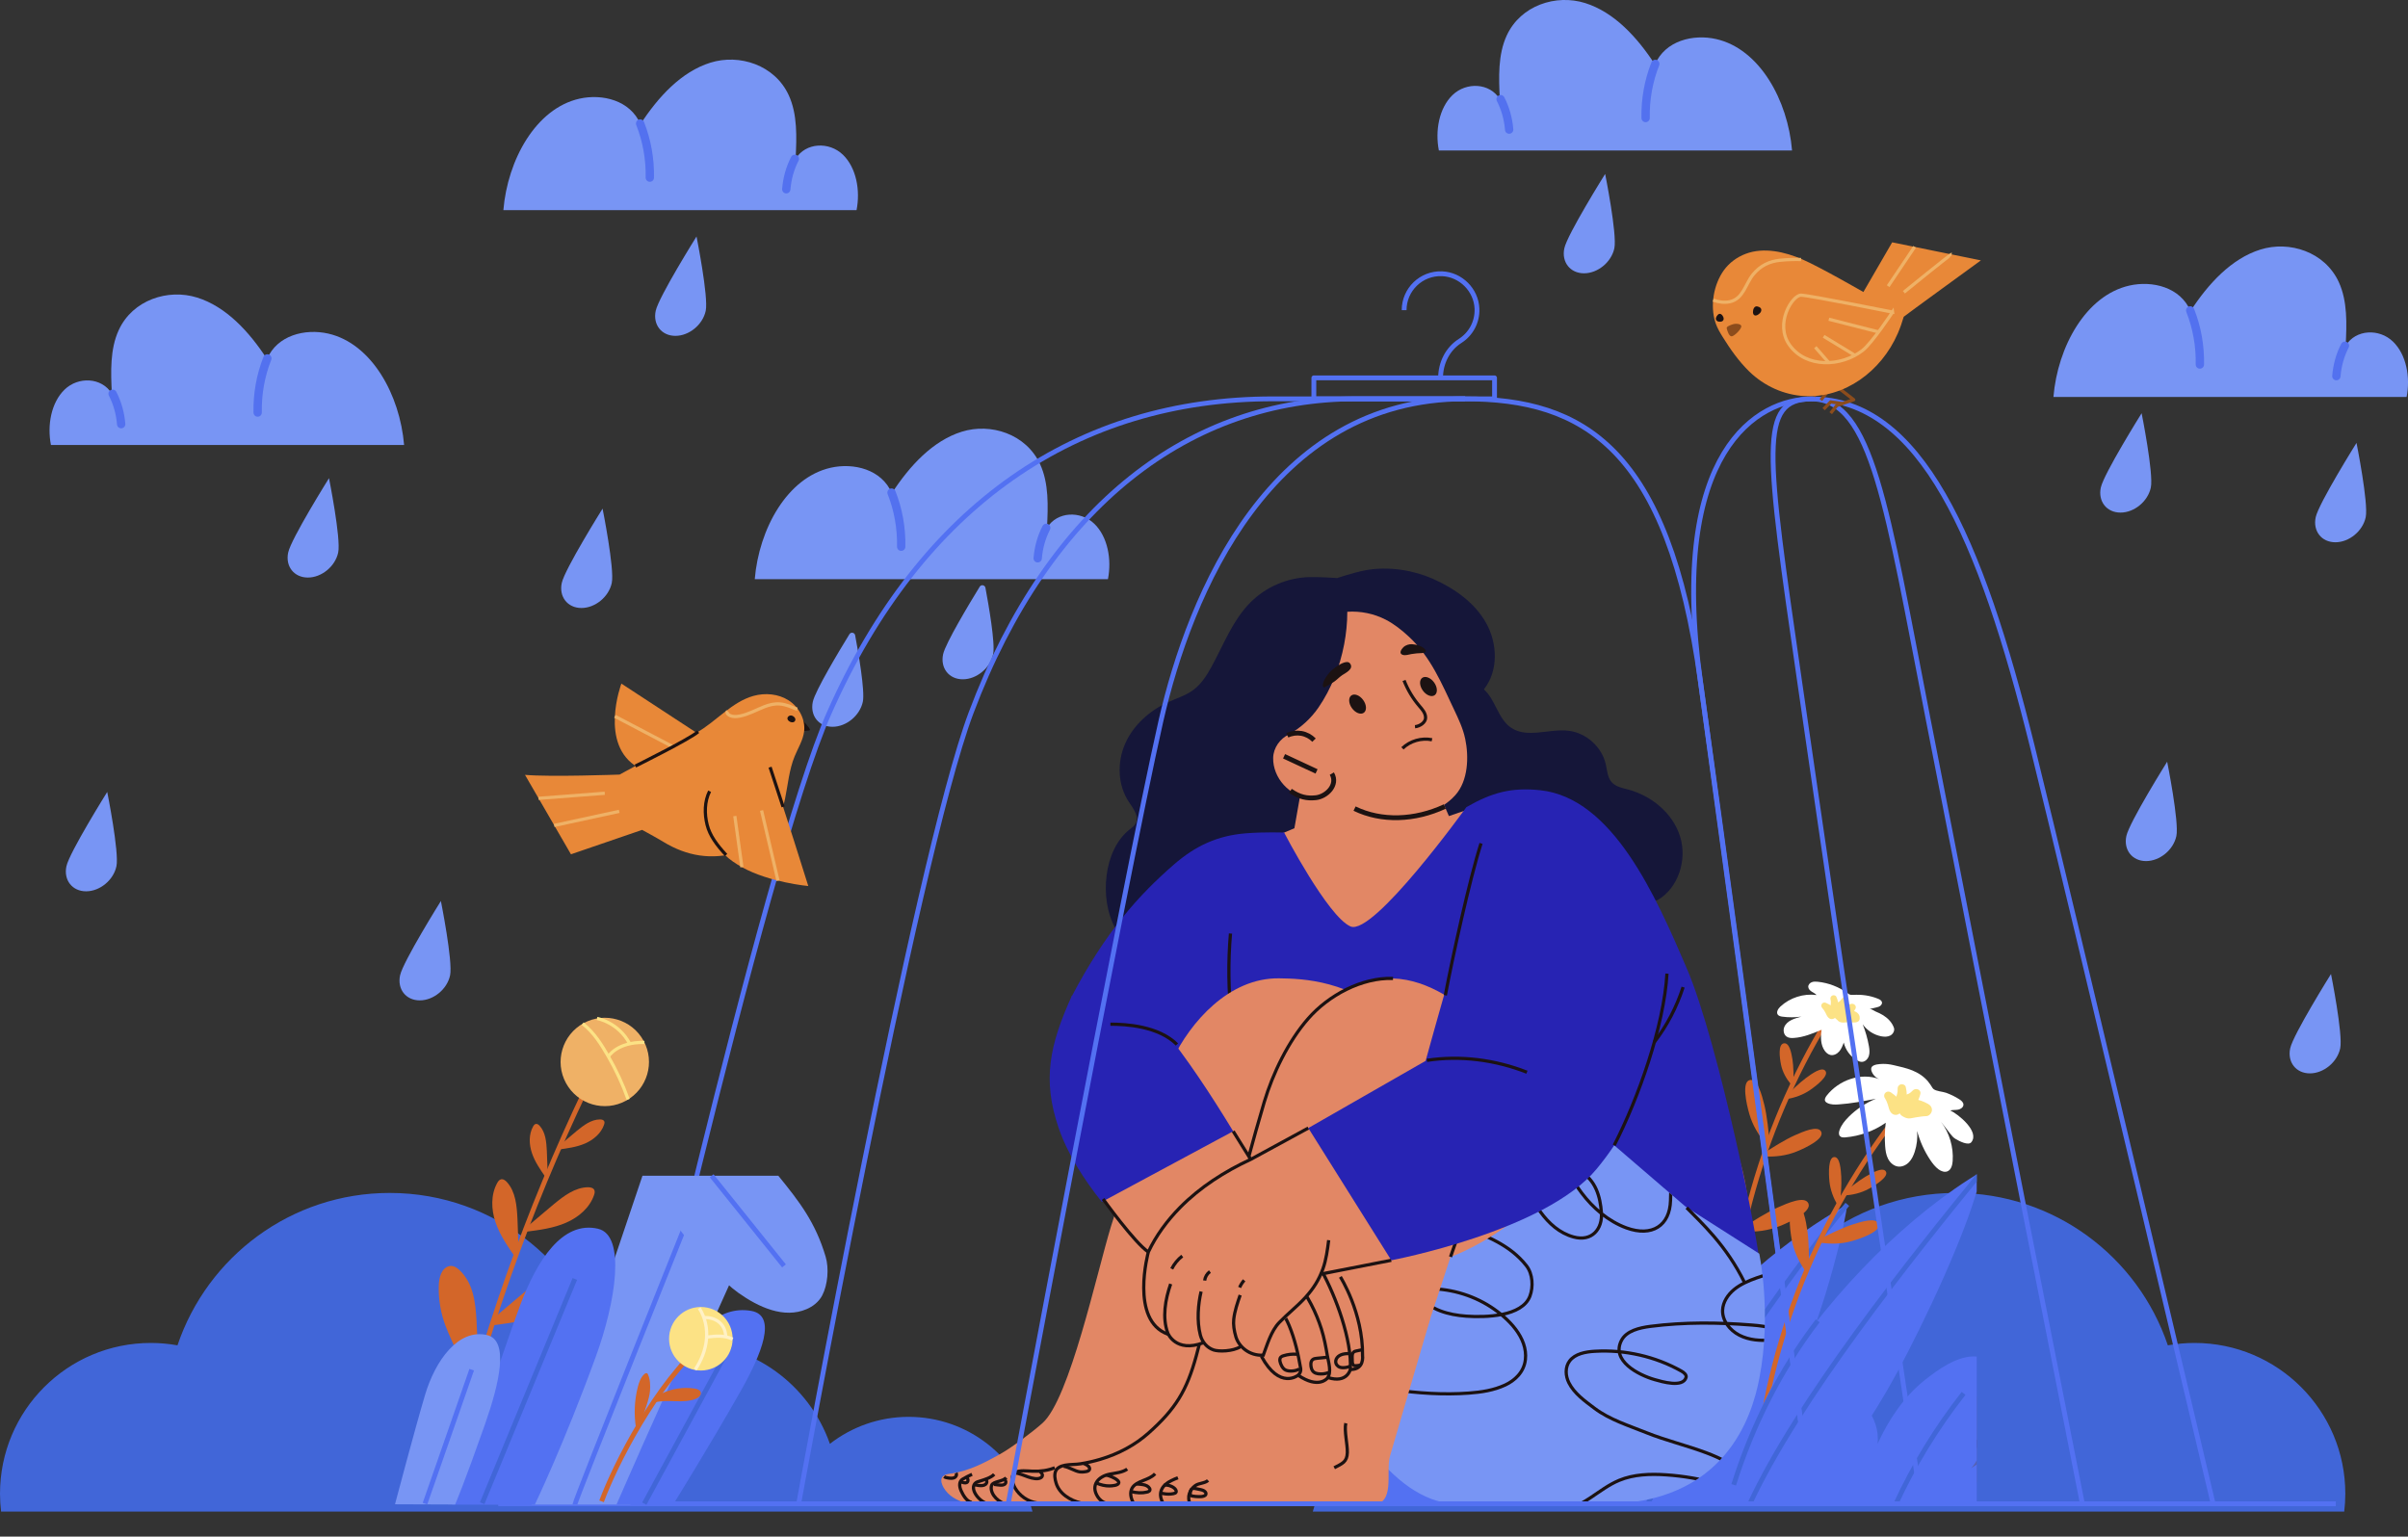 <?xml version="1.0" encoding="UTF-8"?>
<svg id="OBJECTS" xmlns="http://www.w3.org/2000/svg" xmlns:xlink="http://www.w3.org/1999/xlink" viewBox="0 0 748.69 477.84">
  <rect x="0" y="0" width="748.69" height="477.84" fill="#333333" stroke="none"/>
  <defs>
    <style>
      .cls-1 {
        fill: #8c4c1c;
      }

      .cls-2 {
        fill: #fff;
      }

      .cls-3, .cls-4, .cls-5, .cls-6, .cls-7, .cls-8, .cls-9, .cls-10, .cls-11, .cls-12, .cls-13, .cls-14, .cls-15, .cls-16, .cls-17, .cls-18 {
        fill: none;
      }

      .cls-3, .cls-4, .cls-6, .cls-8, .cls-9, .cls-11, .cls-14, .cls-15, .cls-16, .cls-17, .cls-18 {
        stroke-miterlimit: 10;
      }

      .cls-3, .cls-5 {
        stroke: #8c4c1c;
      }

      .cls-4 {
        stroke: #efb166;
      }

      .cls-5, .cls-7, .cls-10, .cls-12 {
        stroke-linejoin: round;
      }

      .cls-19 {
        fill: #efb166;
      }

      .cls-6, .cls-7, .cls-9, .cls-10, .cls-12, .cls-15, .cls-18 {
        stroke-width: 1.5px;
      }

      .cls-6, .cls-11 {
        stroke: #1c1212;
      }

      .cls-20 {
        fill: #e28765;
      }

      .cls-7, .cls-15 {
        stroke: #4166d8;
      }

      .cls-21 {
        fill: #d36629;
      }

      .cls-8 {
        stroke: #fff1c5;
      }

      .cls-22 {
        clip-path: url(#clippath-1);
      }

      .cls-9 {
        stroke: #4966c1;
      }

      .cls-23 {
        fill: #5371f2;
      }

      .cls-24 {
        fill: #4166d8;
      }

      .cls-10 {
        stroke: #d36629;
      }

      .cls-25 {
        fill: #5661b2;
      }

      .cls-26 {
        clip-path: url(#clippath);
      }

      .cls-27 {
        fill: #151639;
      }

      .cls-12, .cls-14 {
        stroke: #5371f2;
      }

      .cls-28 {
        fill: #7895f4;
      }

      .cls-29 {
        fill: #1c1212;
      }

      .cls-14, .cls-17 {
        stroke-linecap: round;
        stroke-width: 2.59px;
      }

      .cls-16 {
        stroke: #fce285;
      }

      .cls-17 {
        stroke: #5371ef;
      }

      .cls-30 {
        fill: #fce285;
      }

      .cls-18 {
        stroke: #404896;
      }

      .cls-31 {
        fill: #e88838;
      }

      .cls-32 {
        fill: #2723b3;
      }
    </style>
    <clipPath id="clippath">
      <rect class="cls-13" x="409.55" y="280.19" width="205.05" height="187.73"/>
    </clipPath>
    <clipPath id="clippath-1">
      <path class="cls-13" d="m546.99,389.86l-22.88-14.6-30.41-26.14-94.46,59.32c20.66,36.12,34.63,59.32,54.77,59.32h44.16c38.22,0,46.54-27.28,48.82-39.03,3.94-20.28,0-38.86,0-38.86Z"/>
    </clipPath>
  </defs>
  <g>
    <g>
      <path class="cls-24" d="m.34,470.07c-.22-1.82-.34-3.68-.34-5.56,0-25.89,20.99-46.89,46.89-46.89,2.83,0,5.59.26,8.29.74,9.29-27.55,35.31-47.39,65.99-47.39,32.99,0,60.61,22.95,67.8,53.75,7.2-4.5,15.7-7.11,24.81-7.11,20.46,0,37.85,13.11,44.25,31.38,6.76-5.25,15.24-8.39,24.47-8.39,18.42,0,33.92,12.48,38.52,29.45H.34Z"/>
      <g>
        <path class="cls-14" d="m210.59,416.69s-22.4,2.07-35.99,20.62"/>
        <path class="cls-14" d="m142.36,423.13s22.71,1.04,36.29,19.59"/>
      </g>
    </g>
    <g>
      <path class="cls-24" d="m728.86,470.07c.22-1.82.34-3.68.34-5.56,0-25.89-20.99-46.89-46.89-46.89-2.83,0-5.59.26-8.29.74-9.29-27.55-35.31-47.39-65.99-47.39-32.99,0-60.61,22.95-67.8,53.75-7.2-4.5-15.7-7.11-24.81-7.11-20.46,0-37.85,13.11-44.25,31.38-6.76-5.25-15.24-8.39-24.47-8.39-18.42,0-33.92,12.48-38.52,29.45h320.67Z"/>
      <g>
        <path class="cls-14" d="m518.62,416.69s22.4,2.07,35.99,20.62"/>
        <path class="cls-14" d="m586.85,423.13s-22.71,1.04-36.29,19.59"/>
      </g>
    </g>
    <g>
      <g>
        <path class="cls-28" d="m340.21,162.85c-4.21-4.07-11.53-3.85-14.68,1.3.34-6.73.61-13.84-2.15-19.81-4.34-9.39-15.34-12.91-24.35-10.09-9.01,2.81-16.19,10.59-21.74,19.12-3.16-7.43-11.87-9.53-19-7.92-13.55,3.06-22.32,19.05-23.62,34.65h109.81c1.21-6.12-.05-13.18-4.26-17.25Z"/>
        <path class="cls-17" d="m277.19,153.18c2.09,5.26,3.13,11.06,3.01,16.83"/>
        <path class="cls-17" d="m325.3,164.15c-1.49,2.88-2.4,6.14-2.66,9.46"/>
        <path class="cls-28" d="m308.78,203.46c-.91,4.29-5.13,7.78-9.43,7.78s-7.04-3.48-6.12-7.78c.72-3.41,8.29-15.97,11.38-21.01.46-.76,1.62-.54,1.78.33.98,5.24,3.1,17.34,2.39,20.68Z"/>
        <path class="cls-28" d="m268.27,218.23c-.91,4.29-5.13,7.78-9.43,7.78s-7.04-3.48-6.12-7.78c.72-3.41,8.29-15.97,11.38-21.01.46-.76,1.62-.54,1.78.33.98,5.24,3.1,17.34,2.39,20.68Z"/>
      </g>
      <g>
        <path class="cls-28" d="m451.64,29.54c4.21-4.07,11.53-3.85,14.68,1.3-.34-6.73-.61-13.84,2.15-19.81,4.34-9.39,15.34-12.91,24.35-10.09,9.01,2.81,16.19,10.59,21.74,19.12,3.16-7.43,11.87-9.53,19-7.92,13.55,3.06,22.32,19.05,23.62,34.65h-109.81c-1.21-6.12.05-13.18,4.26-17.25Z"/>
        <path class="cls-17" d="m514.66,19.87c-2.09,5.26-3.13,11.06-3.01,16.83"/>
        <path class="cls-17" d="m466.56,30.84c1.49,2.88,2.4,6.14,2.66,9.46"/>
      </g>
      <g>
        <path class="cls-28" d="m262.05,48.09c-4.21-4.07-11.53-3.85-14.68,1.3.34-6.73.61-13.84-2.15-19.81-4.34-9.39-15.34-12.91-24.35-10.09-9.01,2.81-16.19,10.59-21.74,19.12-3.16-7.43-11.87-9.53-19-7.92-13.55,3.06-22.32,19.05-23.62,34.65h109.81c1.21-6.12-.05-13.18-4.26-17.25Z"/>
        <path class="cls-17" d="m199.03,38.41c2.09,5.26,3.13,11.06,3.01,16.83"/>
        <path class="cls-17" d="m247.13,49.39c-1.49,2.88-2.4,6.14-2.66,9.46"/>
      </g>
    </g>
  </g>
  <g class="cls-26">
    <g>
      <g>
        <path class="cls-10" d="m572.3,310.63c-22.65,34.16-35.07,75.05-35.26,116.07"/>
        <path class="cls-21" d="m556.83,337.19c-1.48-1.8-2.61-3.85-3.07-6.06-.46-2.21-.97-6.38.85-6.68s2.38,3.15,2.7,5.04c.32,1.88.41,5.66.26,7.58"/>
        <path class="cls-21" d="m549.16,355.83c-2.34-2.73-4.24-5.88-5.24-9.34-1-3.45-2.39-10.01.09-10.62,2.48-.62,3.81,4.79,4.56,7.75s1.48,8.92,1.59,11.96"/>
        <path class="cls-21" d="m555.49,341.8c2.56-.44,5.08-1.32,7.23-2.79,2.15-1.46,5.94-4.47,4.85-5.96-1.09-1.49-4.33.91-6.11,2.21-1.78,1.3-4.94,4.28-6.4,5.93"/>
        <path class="cls-21" d="m548.69,359.63c3.34.16,6.74-.26,9.84-1.51,3.1-1.25,8.7-3.98,7.73-6.15-.97-2.17-5.69-.04-8.29,1.1-2.59,1.14-7.38,4.02-9.68,5.68"/>
        <path class="cls-21" d="m542.63,378.59c-2.68-3.12-4.85-6.74-6-10.69s-2.73-11.46.1-12.16,4.36,5.49,5.22,8.87c.86,3.38,1.61,8.65,1.74,12.14"/>
        <path class="cls-21" d="m542.14,382.99c3.82.18,7.71-.3,11.27-1.73s9.96-4.56,8.85-7.04c-1.11-2.48-6.52-.05-9.49,1.25s-8.45,4.6-11.08,6.51"/>
        <g>
          <path class="cls-2" d="m576.11,309.36s-.01,0-.02,0c-.29.02-.59.05-.87-.04-.25-.08-.46-.24-.67-.39-2.72-2.01-5.99-3.28-9.36-3.63-.64-.07-1.3-.1-1.89.14-.6.23-1.11.8-1.08,1.44.02.63.52,1.13,1.04,1.47.52.34,1.12.6,1.54,1.07-4.03-.53-8.27.82-11.25,3.6-.72.67-1.38,1.78-.78,2.54.32.4.87.52,1.38.59,1.96.27,3.97.26,5.93-.02-1.04.32-2.1.57-3.07,1.05-.97.48-1.87,1.22-2.26,2.24-.39,1.01-.15,2.31.74,2.93.64.45,1.48.48,2.27.42,3-.2,5.84-1.38,8.61-2.54-.34,2.24-.34,4.71.98,6.54.43.6,1.03,1.12,1.75,1.29,1.01.23,2.07-.31,2.75-1.1.68-.78,1.05-1.78,1.41-2.75.54,2.27,2.03,4.3,4.05,5.48.48.28,1,.52,1.55.52,1.03,0,1.9-.89,2.21-1.87.31-.99.18-2.05,0-3.07-.41-2.31-1.05-4.57-1.92-6.74,1.35,1.92,3.47,3.28,5.77,3.73.95.18,1.97.2,2.82-.25.85-.46,1.43-1.5,1.11-2.41-.59-1.67-1.86-2.96-3.34-3.89-.75-.47-1.55-.82-2.36-1.17-.5-.22-1.36-.88-1.92-.77,0,0,2.31-.48,2.89-.7.58-.22,1.13-.77,1.02-1.39-.1-.55-.67-.87-1.2-1.09-2.51-1.03-5.14-1.39-7.85-1.2Z"/>
          <path class="cls-30" d="m569.14,310.74c.23.85.06,1.6-.04,2.46-.06.56.52,1.07,1.03,1.12.61.06,1.05-.31,1.25-.87.4-1.12.03-2.47-.44-3.5-.2-.44-.84-.57-1.24-.38-.44.2-.69.69-.56,1.17h0Z"/>
          <path class="cls-30" d="m572.72,310.51c-.23.36-.51.7-.85.96-.49.36-1.07.4-1.56,1-.52.63-.67,1.49-.23,2.22.39.65,1.33,1.1,2.07.81,1.04-.4,1.56-1.18,1.97-2.17.32-.76.49-1.52.53-2.35.05-1.1-1.42-1.27-1.92-.47h0Z"/>
          <path class="cls-30" d="m566.56,313.45c.38.42.7.88.96,1.39.31.6.49,1.17,1,1.65,1.17,1.11,2.86-.11,2.56-1.56-.31-1.49-2.08-2.51-3.37-3.07-1.03-.45-1.92.74-1.15,1.59h0Z"/>
          <path class="cls-30" d="m575.52,312.18c-.75.22-1.35.54-2.04.89-.68.35-1.44.47-2.13.8-1.76.84-1.33,3.42.73,3.4,1.99-.02,3.96-1.91,4.81-3.57.46-.9-.47-1.77-1.36-1.51h0Z"/>
          <path class="cls-30" d="m578.21,316.74c.17-1.73-1.5-2.41-2.95-2.62-1.61-.23-3.23-.13-4.14,1.39-.46.78.02,1.85.77,2.22,1.09.54,2.1.05,3.23.14,1.01.08,2.94.45,3.1-1.12h0Z"/>
        </g>
      </g>
      <g>
        <path class="cls-25" d="m607.96,442.4c-4.29,5.83-7.48,18.6-7.48,18.6h20.96c9.08-8.05,17.72-17.31,24.38-26.64,6.66-9.33,11.32-19.64,12-30.26-19.56,8.81-37.22,21.11-49.86,38.29Z"/>
        <path class="cls-18" d="m657.82,404.1c-19.28,17.87-38.77,36.01-51.66,57.14"/>
      </g>
      <g>
        <path class="cls-23" d="m479.51,435.43c8.77-10.16,19.24-28.15,30.98-33.94,5.21-2.57,10.72-4.67,16.44-5,9.6-.56,19.33,4.26,25.14,12.45,5.81,8.19,7.54,19.51,4.45,29.24,4.15-2.74,8.56-5.57,13.44-5.67,7.84-.15,14.82,8.22,13.79,16.53,3.51-7.71,8.35-14.86,14.8-19.96,4.25-3.36,9.66-7.14,14.93-7.27,16.09-.37,5.33,28.01-.62,34.79,3.91-2.7,8.14-5.49,12.79-5.4,4.66.09,9.51,4.49,8.51,9.35,7.71-5.07,19.21-1.39,23.06,7.37h-230.02s11.53-38.77,35.34-45.48c23.81-6.7,16.95,12.99,16.95,12.99Z"/>
        <path class="cls-15" d="m610.51,433.3c-8.45,10.79-15.56,22.42-21.17,34.62"/>
        <path class="cls-9" d="m623.09,455.63c-3.08,3.84-5.85,7.94-8.27,12.23"/>
        <path class="cls-9" d="m571.62,441.98c-5.94,7.9-10.91,16.54-14.75,25.65"/>
        <path class="cls-9" d="m529.8,414.72c-10.03,16.95-18.88,34.59-26.46,52.77"/>
      </g>
      <g>
        <path class="cls-23" d="m522.76,421.54c-15.69,25.14-15.97,46.38-15.97,46.38h19.93c8.64-9.74,24.5-28.41,30.84-39.7,6.34-11.29,14.74-39.53,16.81-53.7-18.61,10.65-38.96,26.75-51.61,47.02Z"/>
        <path class="cls-15" d="m574.37,374.52c-18.34,21.63-49.92,67.83-62.17,93.4"/>
      </g>
      <g>
        <path class="cls-10" d="m593.39,342.51c-26.06,31.64-42.65,71.02-47.08,111.8"/>
        <path class="cls-2" d="m599.56,336.41c-2.85-3.43-6.78-4.26-10.9-5.2-1.1-.25-2.23-.4-3.37-.36-.93.04-2.62.11-3.28.88-.33.39-.26.97-.08,1.44.4,1.1,1.3,2,2.39,2.42-5.78-2.2-12.64.34-16.36,5.1-.39.5-.76,1.16-.48,1.72.14.28.42.47.7.61,1.06.52,2.3.5,3.49.42,3.9-.26,7.75-1.01,11.59-1.76-3.17,1.29-6.08,3.23-8.5,5.65-1.18,1.19-2.27,2.53-2.82,4.12-.21.61-.31,1.37.13,1.85.41.44,1.09.44,1.69.39,4.49-.38,8.86-1.97,12.55-4.54-.3,2.39-.36,4.81-.19,7.21.1,1.36.28,2.75.9,3.97.62,1.22,1.75,2.25,3.1,2.43,1.25.16,2.51-.42,3.39-1.32.88-.9,1.42-2.07,1.81-3.27.68-2.08.93-4.29.75-6.47.86,3.21,2.25,6.28,4.1,9.05.73,1.09,1.54,2.14,2.6,2.91.78.56,1.81.95,2.7.6,1.18-.46,1.56-1.92,1.65-3.19.31-4.34-1-8.78-3.64-12.24.96,1.27,1.93,2.52,2.92,3.77.44.56.9,1.13,1.5,1.5,1.25.77,4.09,2.24,5.02,1.1,2.68-3.29-4.07-8.75-6.54-9.88.79-.21,1.63-.1,2.44-.25.8-.15,1.65-.73,1.65-1.55,0-.74-.67-1.29-1.29-1.68-1.28-.82-2.66-1.49-4.09-2.01-1.08-.39-3.08-.45-3.95-1.19-.24-.2-.4-.49-.56-.76-.31-.51-.65-1-1.03-1.45Z"/>
        <path class="cls-21" d="m571.29,374.69c-1.3-2.25-2.23-4.75-2.49-7.34-.25-2.59-.37-7.43,1.47-7.54,1.84-.11,2.07,3.91,2.21,6.11.14,2.2-.13,6.54-.46,8.72"/>
        <path class="cls-21" d="m561.3,395.23c-2.05-2.96-3.61-6.29-4.24-9.83-.64-3.54-1.34-10.2,1.19-10.56,2.53-.36,3.29,5.16,3.73,8.18.44,3.02.55,9.02.35,12.06"/>
        <path class="cls-21" d="m573.44,371.77c2.6-.17,5.18-.79,7.48-2.02,2.29-1.23,6.38-3.83,5.44-5.43-.94-1.59-4.4.46-6.31,1.57-1.91,1.11-5.36,3.75-6.98,5.24"/>
        <path class="cls-21" d="m565.84,386.42c3.31.5,6.73.44,9.94-.48,3.22-.92,9.06-3.06,8.33-5.31-.74-2.26-5.66-.63-8.36.23-2.7.87-7.76,3.23-10.21,4.65"/>
        <g>
          <path class="cls-30" d="m590.01,338.57c.1,1.16-.31,2.09-.62,3.17-.21.71.42,1.5,1.07,1.68.78.22,1.42-.15,1.81-.82.78-1.35.62-3.18.25-4.62-.16-.62-.95-.93-1.51-.79-.62.16-1.05.72-1,1.38h0Z"/>
          <path class="cls-30" d="m594.7,339.12c-.38.41-.82.79-1.33,1.03-.72.35-1.47.27-2.25.92-.82.69-1.22,1.77-.82,2.81.36.93,1.46,1.73,2.49,1.54,1.43-.27,2.29-1.16,3.05-2.34.59-.91.99-1.85,1.24-2.91.32-1.4-1.53-1.97-2.37-1.06h0Z"/>
          <path class="cls-30" d="m599.49,343.3c-2.37-1.35-6.48-2.67-8.52-.15-.85,1.06-.85,3.11.43,3.89.84.51,1.54.86,2.54.74.58-.07,1.15-.23,1.73-.31,1.08-.15,2.11-.36,3.21-.38.87-.01,1.64-.84,1.77-1.66.15-.93-.38-1.7-1.16-2.14h0Z"/>
          <path class="cls-30" d="m586.05,341.48c.39.63.69,1.3.91,2.02.26.85.36,1.63.9,2.37,1.26,1.71,3.72.53,3.68-1.41-.05-2-2.09-3.73-3.64-4.76-1.23-.82-2.65.51-1.86,1.79h0Z"/>
        </g>
      </g>
      <g>
        <path class="cls-23" d="m554.15,425.73c-10.23,15.5-16.81,42.19-16.81,42.19h24.27c10.52-12.31,20.52-26.85,28.24-41.12,7.72-14.27,22.62-44.99,26.41-62.6-22.66,13.47-45.54,36.42-62.1,61.52Z"/>
        <path class="cls-15" d="m616.25,364.21c-22.33,27.34-57.4,71.39-72.33,103.71"/>
        <path class="cls-15" d="m565.15,410.74c-11.36,14.91-20.26,32.31-26.11,50.99"/>
      </g>
    </g>
  </g>
  <g>
    <g>
      <g>
        <path class="cls-27" d="m360.56,299.29c-5.75-1.08-10.75-5.1-13.59-10.22-2.85-5.12-3.65-11.22-2.88-17.02.71-5.37,2.91-10.79,7.17-14.15.66-.52,1.39-1.01,1.81-1.74,1.27-2.16-.68-4.68-2.07-6.76-3.54-5.28-3.71-12.42-1.13-18.23,2.59-5.8,7.67-10.28,13.47-12.89,2.57-1.16,5.33-2,7.61-3.66,2.48-1.82,4.19-4.49,5.68-7.19,3.82-6.93,6.64-14.63,12.26-20.21,4.75-4.72,11.32-7.54,18.01-7.75,3.59-.11,8.84.29,8.84.29,0,0,5.17-1.72,8.53-2.37,7.78-1.5,15.71.15,21.22,2.59,6.68,2.96,12.99,7.38,16.57,13.75,3.58,6.37,3.86,14.92-.69,20.64,3.64,3.26,4.36,9.1,8.38,11.88,5.04,3.49,11.93.25,18.01,1,5.46.68,10.28,5.03,11.5,10.39.44,1.93.51,4.08,1.82,5.57,1.27,1.44,3.31,1.83,5.17,2.32,7.31,1.96,13.88,7.39,16.13,14.62,2.25,7.23-.52,16.02-7.08,19.8"/>
        <path class="cls-20" d="m405.27,241.52l-2.82,16.05-15.82,6.59s24.44,45.91,35.46,46.12c11.02.21,44.44-62.04,44.44-62.04l-16.04,5.54-5.27-12.26"/>
        <path class="cls-20" d="m455.53,229.65c-.66-3.11-2.03-6.01-3.39-8.89-3.88-8.18-7.3-16.48-14.09-22.77-2.19-2.03-4.55-3.92-7.2-5.29-3.66-1.89-7.84-2.73-11.95-2.46,0,3.4-.34,6.8-.98,10.14-1.34,6.99-3.98,13.83-8.03,19.71-2.26,3.27-5.57,6.41-9.35,8.35,1.56,6.15,4.9,11.77,9.41,16.56,9.85,10.47,32.72,13.31,42.56,2.24,3.96-4.45,4.25-11.83,3.03-17.59Z"/>
        <path class="cls-11" d="m436.54,211.6c1.14,2.89,2.74,5.57,4.75,7.92.9,1.06,1.97,2.19,1.95,3.71-.02,1.48-1.84,2.63-3.29,2.76"/>
        <path class="cls-29" d="m445.89,212.23c1.07,1.49,1.15,3.26.18,3.95-.97.69-2.62.05-3.69-1.44-1.07-1.49-1.15-3.26-.18-3.95.97-.69,2.62-.05,3.69,1.44Z"/>
        <path class="cls-29" d="m423.85,217.7c1.07,1.49,1.15,3.26.18,3.95-.97.69-2.62.05-3.69-1.44-1.07-1.49-1.15-3.26-.18-3.95.97-.69,2.62-.05,3.69,1.44Z"/>
        <path class="cls-29" d="m414.17,208.35c.3-.27.62-.53.95-.76.95-.68,3.62-2.53,4.6-1.31,1.37,1.72-1.33,2.96-2.41,3.68-.97.65-1.68,1.51-2.67,2.14-.85.54-1.71,1.05-2.6,1.53-.11.06-.24.13-.37.11-.75-.07-.17-1.73-.02-2.05.61-1.27,1.48-2.4,2.52-3.35Z"/>
        <path class="cls-29" d="m439.1,200.33c-.98-.05-2.04.24-2.78.96-.62.6-1.49,1.9-.23,2.34.86.3,1.87-.08,2.72-.23,1.08-.19,2.19-.29,3.29-.31.38,0,1.53-.22,1.14-.91-.71-1.24-3.05-1.79-4.13-1.84Z"/>
        <path class="cls-11" d="m436.04,232.71c2.39-2.3,5.94-3.33,9.19-2.67"/>
        <g>
          <path class="cls-20" d="m400.84,228.36c-2.84,1.25-4.92,4.21-4.99,7.29-.14,6.25,5.09,12.05,11.5,12.58,3.22.27,7.76-2.15,7.31-5.95-.21-1.79-1.9-3.69-2.8-5.2-2.2-3.69-5.38-11.21-11.02-8.72Z"/>
          <path class="cls-6" d="m401.21,245.92c2.83,1.98,5.14,2.42,7.85,2.15,3.38-.33,7.09-4,5.03-7.5"/>
          <line class="cls-6" x1="399.24" y1="235.18" x2="409.34" y2="239.89"/>
          <path class="cls-6" d="m400.25,228.67c1.35-.65,2.92-.86,4.39-.6,1.48.27,2.87,1.01,3.91,2.09"/>
        </g>
        <path class="cls-6" d="m421.16,251.45c8.31,4.06,18.73,3.71,28.06-.65"/>
      </g>
      <g>
        <path class="cls-32" d="m399.24,258.91s-5.9-.25-11.91.23c-8.82.7-15.68,3.91-22.36,9.72-10.84,9.43-21.16,20.79-31.79,41.07l34.05,24.14,30.69-34.78"/>
        <path class="cls-32" d="m455.92,251c7.99-4.59,14.07-6.2,22.97-5.26,22.57,2.39,35.99,33.09,45.53,55.32,10.09,23.52,22.84,87.35,22.58,91.52l-157.66-23.33s6.34-24.13-.77-40.59c-7.11-16.45-12.9-37.94-11.37-46.4,1.52-8.45,11.37-19.89,11.37-19.89l10.68-3.47s13.54,26.04,20.63,29.19c7.1,3.15,36.05-37.1,36.05-37.1Z"/>
        <path class="cls-11" d="m382.58,290.3c-.77,8.89-.65,17.86.35,26.73"/>
      </g>
      <g>
        <g>
          <path class="cls-28" d="m546.99,389.86l-22.88-14.6-30.41-26.14-94.46,59.32c20.66,36.12,34.63,59.32,54.77,59.32h44.16c38.22,0,46.54-27.28,48.82-39.03,3.94-20.28,0-38.86,0-38.86Z"/>
          <path class="cls-11" d="m524.41,375.56c4.52,4.64,12.35,11.67,18.04,23.35"/>
          <g class="cls-22">
            <g>
              <path class="cls-11" d="m472.96,365.5c2.97,7.16,7.6,16.78,16.28,19.16,5.77,1.58,9.03-2.56,8.67-7.53-.36-4.98-1.78-10.27-6.75-12.93-.48-.26-1-.48-1.55-.47-3.28.07,1.46,6.32,2.18,7.27,3.44,4.6,8.26,8.79,13.91,10.85,7.92,2.88,13.49-.68,13.69-8.55.05-2.07.11-4.14.16-6.21"/>
              <path class="cls-11" d="m442.32,381.28c7.84-.78,15.8.9,23.08,4.84,3.35,1.82,6.6,4.15,9.21,7.51,1.97,2.54,2.16,6.56,1.07,9.44-2.4,6.39-13.88,6.63-19.77,6.22-5.49-.38-11.41-1.98-14.48-6.26-.27-.38-.52-.82-.42-1.26.18-.76,1.21-.97,2.04-1,7.22-.26,14.49,1.78,20.43,5.62,5.55,3.6,11.57,9.58,10.79,16.42-.45,3.99-3.42,6.55-6.26,7.88-3.61,1.68-7.46,2.24-11.28,2.52-15.91,1.17-31.79-2.21-47.52-5.59"/>
              <path class="cls-11" d="m437.17,475.18c19.37,4.92,41.01,1.35,57.41-9.48,2.88-1.9,5.64-4.03,8.86-5.36,4.51-1.87,9.62-2.04,14.54-1.71,11.07.73,21.95,3.87,31.54,9.1-2.71-7.76-10.72-12.82-18.81-15.88-6.2-2.35-12.73-3.88-18.88-6.35-5.44-2.19-11.36-4.02-16.05-7.55-3.01-2.27-6.31-4.6-7.99-7.95-1.08-2.15-1.23-4.86.24-6.79,1.69-2.22,4.9-2.83,7.81-3,9.37-.56,18.9,1.62,26.94,6.16.8.45,1.69,1.18,1.44,2.01-.99,3.24-7.54,1.27-9.72.65-5.13-1.46-13.65-5.9-10.36-12.2,1.56-2.99,5.55-3.93,9.07-4.38,10.41-1.33,20.99-1.23,31.47-.4,2.37.19,4.78.42,6.94,1.34.86.37,1.79,1.06,1.62,1.93-.17.91-1.35,1.24-2.33,1.34-3.44.36-7.06.11-10.09-1.44-3.04-1.55-5.36-4.57-5.23-7.81.1-2.48,1.6-4.78,3.59-6.42,2-1.64,4.46-2.69,6.94-3.58,12.79-4.56,26.75-5.08,40.43-5.56"/>
            </g>
          </g>
        </g>
        <g>
          <path class="cls-20" d="m406.41,402.71s-8.44,45.16-9.85,50.07c-1.41,4.91,1.85,15.08-5.62,15.08h-77.1s-7.56.15-10.75-.05c-2.44-.15-5.44-.99-7.68-2.83-2.02-1.65-3.74-4.76-2.06-6.04.65-.5,1.64-.61,2.58-.75,5.66-.88,10.23-3.37,14.72-5.83,3.77-2.07,10.36-7.04,13.45-9.79,8.47-7.51,16.87-46.59,21.33-61.22,4.46-14.62,14.86-42.92,19.08-51.77,5.55-11.63,17.54-25.56,33.21-25.35,7.33.1,22.48.56,35.75,13.43,13.27,12.87,22.69,23,22.69,23l-26.28,45.04-19.28-8.26-4.2,25.25Z"/>
          <path class="cls-11" d="m327.95,456.43c-1.98.8-4.32,1.17-6.82,1.08-1.93-.07-4.07-.39-5.46.38-2.66,1.47.35,8.62,7.04,9.54"/>
          <path class="cls-11" d="m312.86,459.53c-1.11,1.24-4.11,1.12-4.54,2.35-.32.91-.07,2.12.68,3.21.75,1.09,1.98,2.03,3.26,2.51"/>
          <path class="cls-11" d="m309.11,458.47c-1,1.09-3.14,1.69-4.52,2.13-.42.13-.86.24-1.18.48-2.18,1.62.79,5.94,4.07,6.7"/>
          <path class="cls-11" d="m302.22,458.47c-1.01.45-1.97.95-2.9,1.5-1.15.68-1.14,2.16-.5,3.6.52,1.16,1.67,3.36,3.31,3.65"/>
          <path class="cls-11" d="m315.66,458.03c1.33.17,2.71.8,4.06,1.27s2.85.77,3.8.28c.34-.17.6-.46.58-.86-.02-.4-.37-.91-.85-1.09"/>
          <path class="cls-11" d="m309.05,461.6c.36.05.72.09,1.08.14.6.08,1.22.15,1.74.04.52-.12.92-.47.87-.99-.03-.32-.35-.76-.73-.82"/>
          <path class="cls-11" d="m303.07,461.73c.82.16,1.66.32,2.39.23.73-.09,1.34-.49,1.36-1.16,0-.24-.11-.56-.39-.71"/>
          <path class="cls-11" d="m298.77,460.79c.61.25,1.3.46,1.76.26.29-.13.44-.41.43-.74,0-.33-.16-.69-.38-1.03"/>
          <path class="cls-11" d="m293.53,459.21c.31.21.67.29,1.01.35.76.14,1.54.21,2.12-.01.58-.23.91-.83.6-1.5"/>
          <path class="cls-11" d="m380.25,446.55c-.97,1.74-.83,4.05-1.09,6.15-.26,2.1-1.11,4.19-3.36,4.68"/>
        </g>
        <path class="cls-20" d="m433.12,304.26c-9.83-.33-19.14,4.98-25.39,12.1-6.24,7.12-9.88,15.9-13.01,24.63-10.22,28.48-16.19,58.11-24.14,87.22-1.55,5.68-3.29,11.55-7.36,16.02l69.3,2.06c5.79-16.37,12.11-36.25,18.47-55.42,0,0,30.44-10.44,42.7-41.74,0,0-19.77-20.29-31.18-29.85-8.5-7.12-18-14.63-29.39-15.01Z"/>
        <g>
          <path class="cls-20" d="m383.6,377.46s-8.2,31.47-11.64,44.12c-2.96,10.86-6.45,16.58-14.91,24.1-4.08,3.62-9.15,6.4-14.97,8.13-1.96.58-4,1.05-6.11,1.39-1.55.25-3.28.15-4.81.44-1.3.25-2.49.76-2.94,1.85-.44,1.06-.26,2.43.16,3.75.23.73.59,1.47,1.11,2.17,2.06,2.78,6.03,4.21,9.21,4.41,3.19.2,10.75.05,10.75.05h77.1c7.47,0,4.2-10.17,5.62-15.08,1.41-4.91,12.47-42.57,12.47-42.57"/>
          <path class="cls-11" d="m350.47,456.84c-1.42,1.04-3.58,1.22-5.53,1.6-3.23.64-6.05,3.3-3.61,7.05.55.84,1.46,1.63,2.44,1.93"/>
          <path class="cls-11" d="m359.13,458.29c-1.76,2.05-5.75,2.12-7.12,4.44-.75,1.28-.55,3.15.54,4.86"/>
          <path class="cls-11" d="m366.23,459.53c-1.4.57-2.81,1.15-3.86,2.08-1.06.93-1.74,2.25-1.49,3.83.11.7.4,1.43.83,2.14"/>
          <path class="cls-11" d="m375.6,460.36c-.91.92-2.86.81-3.96,1.61-1.62,1.17-2.8,3.46-1.5,5.9"/>
          <path class="cls-11" d="m330.72,455.98c1.66.21,3.41,1.52,5.07,1.74.56.07,1.07.02,1.57-.05.39-.05.79-.12,1.08-.32.29-.19.44-.54.28-.94-.25-.62-1.07-1.03-1.77-1.31"/>
          <path class="cls-11" d="m340.97,461.21c1.32.59,2.7.88,3.94.87.85,0,2.81-.14,2.95-.97.04-.25-.16-.57-.43-.8-.87-.76-2.43-1.37-3.45-1.61"/>
          <path class="cls-11" d="m351.57,463.81c1.78.48,3.54.55,5.02.19.3-.07.6-.17.79-.36.42-.44-.01-1.13-.73-1.55-.41-.23-.85-.35-1.27-.42-.72-.12-1.4-.16-2.1-.21"/>
          <path class="cls-11" d="m360.97,464.23c.17.13.38.18.57.21,1.17.23,2.31.25,3.31.04.37-.08.74-.2.84-.52.11-.35-.17-.84-.57-1.18-.9-.77-2.26-1.09-3.15-.94"/>
          <path class="cls-11" d="m370.53,463.06c-.38.17-.57,1.3-.42,1.75.02.08.06.16.13.22.11.11.26.15.4.18.68.14,1.34.18,1.98.2.76.02,1.54,0,2.04-.36.56-.41.33-1.19-.62-1.59-.52-.22-1.08-.28-1.59-.4-.6-.14-1.23-.28-1.76-.2"/>
          <path class="cls-11" d="m418.43,442.58c-.53,2.37.55,6.56.48,9.11-.08,2.99-1.6,3.42-4.07,4.74"/>
        </g>
        <path class="cls-11" d="m433.12,304.26c-9.83-.33-20.11,5.34-26.35,12.46-6.24,7.12-11.04,17.1-13.69,25.97-6.41,21.41-17.68,66.24-21.12,78.89-2.96,10.86-6.45,16.58-14.91,24.1-4.08,3.62-9.15,6.4-14.97,8.13-1.96.58-4,1.05-6.11,1.39-1.55.25-3.28.15-4.81.44-1.3.25-2.49.76-2.94,1.85-.44,1.06-.26,2.43.16,3.75.23.73.59,1.47,1.11,2.17,2.06,2.78,6.03,4.21,9.21,4.41"/>
        <path class="cls-11" d="m451,390.85c6.02-17.24,12.15-33.96,13.45-52.19"/>
      </g>
      <g>
        <path class="cls-20" d="m334.75,311.04c-7.01,15.46-9.75,24.28-4.68,39.16,8.1,23.75,34.82,45.93,34.82,45.93l33.11-19.27c-8.68-15.25-21.26-36.72-35.5-54.07"/>
        <path class="cls-32" d="m383.42,351.79c-6.8-11.19-14.5-22.93-22.29-32.42l-27.85-9.76c-7.01,15.46-9.22,26.22-4.15,41.09,2.8,8.2,7.93,16.16,13.45,23.06l40.84-21.97Z"/>
        <g>
          <path class="cls-20" d="m423.36,416.91c-.89-8.67-3.5-15.57-8.21-22.77-5.6-8.57-13.24-16.17-22.07-21.37l-34.66,16.95c2.72,6.92,6.22,9.91,12.4,14.06,1.96,1.32,4.05,2.44,6.16,3.51,2.2,1.11,4.45,2.17,6.45,3.63,4.05,2.95,6.8,7.32,9.25,11.7.68,1.22,1.36,2.46,2.32,3.48,1.9,2.03,4.64,3.28,7.32,2.34.49-.17.94-.44,1.29-.77h0c1.98,1.58,6.97,3.52,9.04.97.1-.13.19-.27.27-.41v.17c1.86.66,5.48.38,6.25-1.43.16-.38.24-.77.3-1.17.7.19,1.45.38,2.15.17,2.77-.84,1.96-7.01,1.75-9.04Z"/>
          <g>
            <path class="cls-11" d="m393.76,401.99c2.93,2.49,5.68,6.92,7.05,10.2,1.78,4.29,2.82,8.85,3.6,13.41.13.76-.21,1.5-.8,2.05,0,0-5.7,4.67-11.4-5.85"/>
            <path class="cls-11" d="m403.18,398.63c3.41,4.38,6.01,9.38,7.67,14.67.85,2.69,1.37,5.47,1.84,8.25.35,2.06,1.45,5.23-.04,7.07,0,0-2.69,3.4-9.04-.97"/>
            <path class="cls-11" d="m411.07,395.43c4.21,7.68,9.3,21.23,8.77,30.45,0,0-1.01,4.39-6.91,2.51"/>
          </g>
          <path class="cls-11" d="m403.32,421.14c-1.44-.13-2.9.03-4.27.46-.3.09-.6.21-.82.43-.32.33-.35.85-.27,1.28.19.94.82,2.3,1.74,2.73,1.19.56,3.22.34,4.34-.34"/>
          <path class="cls-11" d="m412.69,422.07c-1.08.11-2.15.21-3.23.32-.48.05-1,.11-1.36.43-.71.62-.59,1.92-.34,2.73.3,1,1,1.49,2.01,1.64,1.11.17,2.26.05,3.31-.36"/>
          <path class="cls-11" d="m419.49,420.9c-.69.03-1.39.06-2.05.24-.67.18-1.31.53-1.73,1.08-.42.55-.56,1.33-.26,1.95.15.3.39.55.66.75.91.68,2.72.37,3.76-.08"/>
          <path class="cls-11" d="m423.44,419.75c-.53.11-1.06.22-1.59.33-.35.07-.73.15-1,.4-.38.35-.44.92-.44,1.44,0,.53,0,1.06.04,1.58.03.45.14.97.55,1.15.16.06.33.06.5.06.47-.02.95-.08,1.41-.18"/>
        </g>
        <path class="cls-20" d="m465.52,263.4c-9.51,22.97-22.21,67.72-22.21,67.72l-56.63,30.5,21.08,34.79s59.55-8.72,80.93-29.02c21.38-20.29,24.36-66.92,24.36-66.92"/>
        <g>
          <path class="cls-20" d="m404.39,359.72c-.33-1.71-.83-3.65-1.45-5.28-14.57,5.6-30.62,11.24-39.91,24.64-1.39,2.01-2.64,4.12-3.73,6.3-3.31,6.59-5.09,14.68-2.46,22.04,1.27,3.57,2.55,6.87,6.29,7.48l.09-.07c1.76,4.07,7.57,4.95,10.84,2.74,2.52,3.72,8.06,3.07,11.56,1.31l.06-.09c1.43,1.7,3.57,2.82,5.77,2.65.24-.02.49-.06.68-.21.18-.15.28-.38.36-.6,1.12-2.98,2.31-6.05,4.54-8.32.97-.99,2.11-1.79,3.19-2.66,7.25-5.83,11.76-14.83,12.89-24l-8.72-25.94Z"/>
          <path class="cls-11" d="m363.13,414.9c-11.93-4.26-6.09-25.56-6.09-25.56,2.42-5.16,5.93-9.86,9.86-13.85,6.25-6.34,13.92-11.24,21.98-14.96l17.9-9.74"/>
          <path class="cls-11" d="m363.98,399.27c-1.67,4.76-2.69,10.52-.88,15.31,0,0,2.44,6.2,11.02,2.99"/>
          <path class="cls-11" d="m373.44,401.63c-.92,3.87-1.37,9.21-.23,13.55.56,2.12,2.05,3.92,4.13,4.62,1.58.54,5.95.48,8.34-1.01"/>
          <path class="cls-11" d="m392.65,421.78c1.29-3.44,2.49-7.81,5.09-10.52,2.62-2.73,5.63-5.04,8.18-7.85,2.46-2.71,4.14-5.36,5.4-8.83,1-2.77,1.43-6.03,1.79-8.92"/>
          <path class="cls-11" d="m385.59,402.73c-.85,2.46-1.71,4.95-2,7.54-.18,1.58.11,3.6.67,5.45.92,3.02,4.11,5.94,8.5,5.71"/>
          <path class="cls-11" d="m364.31,394.58c.78-1.55,1.91-2.92,3.27-3.99"/>
          <path class="cls-11" d="m374.55,398.22c.13-1.1.74-2.14,1.64-2.8"/>
          <path class="cls-11" d="m385.42,400.37c.35-.81.83-1.57,1.41-2.23"/>
          <polyline class="cls-11" points="432.57 391.91 416.33 395.09 410.51 396.23"/>
        </g>
        <path class="cls-32" d="m518.28,298.35c-3.53,29.67-6.87,47.01-21.85,65.15-16.05,19.43-63.85,28.41-63.85,28.41l-25.8-41.12,36.47-20.89s17.13-61.92,21.2-72.22"/>
        <path class="cls-11" d="m345.24,318.49c4.75,0,14.91.55,20.7,6.31"/>
        <path class="cls-11" d="m460.48,262.27c-3.6,11.28-8.91,35.61-11.1,47.25"/>
        <path class="cls-11" d="m518.29,302.77c-.93,16.32-8.89,38.77-16.41,53.38"/>
        <path class="cls-11" d="m514.39,324.03c3.88-5.05,6.92-10.86,8.92-17.06"/>
        <path class="cls-11" d="m443.65,329.74c10.43-1.6,21.3-.16,31.1,3.69"/>
        <path class="cls-11" d="m416.74,397.07s7.06,11.07,6.9,24.46c0,0,.66,4.43-3.8,4.34"/>
        <path class="cls-11" d="m342.96,372.85s9.7,13.51,14.08,16.49"/>
        <line class="cls-11" x1="383.42" y1="351.79" x2="388.87" y2="360.54"/>
      </g>
    </g>
    <g>
      <path class="cls-12" d="m313.47,467.63s35.9-192.38,47.48-243.41c8.99-39.57,34.11-100.18,94.54-100.18,36.82,0,63.23,15.24,73.2,87.87,14.4,104.97,34.56,255.73,34.56,255.73"/>
      <path class="cls-12" d="m631.82,231.85c-15.98-64.39-34.64-107.79-68.56-107.79-16.56,0-44.61,15.85-34.56,87.84,15.49,110.99,34.56,255.73,34.56,255.73h124.84s-43.89-185.85-56.28-235.78Z"/>
      <path class="cls-12" d="m599.37,223c-12.72-65.11-17.3-98.94-36.11-98.94-16.56,0-14.12,15.9-3.73,87.84,16.87,116.76,37.84,255.73,37.84,255.73h50.08s-30.46-154.38-48.08-244.62Z"/>
      <path class="cls-12" d="m248.32,467.63s36.23-199.76,53.59-245.92c24.39-64.82,68.32-97.68,119.85-97.68h33.73"/>
      <path class="cls-12" d="m455.5,124.03h-59.73c-60.63,0-109.26,32.85-137.96,97.68-20.43,46.16-65.22,245.92-65.22,245.92h375.71"/>
      <path class="cls-12" d="m436.57,96.45c0-6.41,5.31-11.57,11.77-11.32,5.83.22,10.66,5.05,10.88,10.88.16,4.21-1.98,7.94-5.26,10.02-3.88,2.46-6.06,6.89-6.06,11.48h0"/>
      <rect class="cls-12" x="408.5" y="117.5" width="56.18" height="6.53"/>
      <line class="cls-12" x1="154.91" y1="467.63" x2="726.24" y2="467.63"/>
    </g>
  </g>
  <g>
    <g>
      <path class="cls-10" d="m182.15,338.69c-18.1,37.85-32.14,77.64-41.78,118.47"/>
      <circle class="cls-19" cx="188.03" cy="330.25" r="13.74" transform="translate(-135.24 130.46) rotate(-28.63)"/>
      <path class="cls-16" d="m181.16,318.33c3.48,2.68,5.8,6.43,7.99,10.22,2.44,4.24,4.51,8.72,6.16,13.35"/>
      <path class="cls-16" d="m189.15,328.56s2.7-4.58,11.21-4.39"/>
      <path class="cls-16" d="m185.64,316.71s6.66,1.18,10.14,7.87"/>
      <path class="cls-21" d="m169.61,366.06c-1.63-2.35-3.29-4.74-4.21-7.45-.92-2.71-1.04-5.83.36-8.33.18-.32.41-.65.76-.75.49-.14.97.22,1.3.6,1.82,2.04,2.06,5,2.2,7.74.09,1.72.17,5.19.25,6.92"/>
      <path class="cls-21" d="m160.29,391.1c-2.41-3.46-4.84-6.98-6.21-10.97-1.36-3.99-1.53-8.59.52-12.27.26-.47.61-.96,1.13-1.11.72-.2,1.42.33,1.92.89,2.69,3.01,3.04,7.38,3.24,11.41.13,2.54.25,7.65.36,10.19"/>
      <path class="cls-21" d="m147.48,430c-2.53-3.05-4.24-6.76-5.8-10.38-1.42-3.3-3.08-6.53-4.04-10.01-.9-3.24-1.34-6.64-1.21-10,.08-2.21.76-5.3,3.27-5.89,1.17-.27,2.33.46,3.14,1.22,4.4,4.15,4.98,10.16,5.32,15.71.21,3.5.41,10.54.6,14.04"/>
      <path class="cls-21" d="m173.55,357.48c2.84-.37,5.72-.75,8.34-1.88,2.63-1.14,5.01-3.15,5.93-5.86.12-.35.21-.74.04-1.07-.23-.45-.81-.56-1.32-.56-2.74.02-5.09,1.84-7.21,3.57-1.33,1.09-3.96,3.36-5.29,4.46"/>
      <path class="cls-21" d="m163.67,383.02c4.18-.54,8.43-1.1,12.3-2.78,3.87-1.67,7.39-4.64,8.74-8.63.17-.51.31-1.09.06-1.58-.33-.66-1.2-.83-1.94-.83-4.03.03-7.51,2.7-10.63,5.26-1.97,1.61-5.84,4.96-7.79,6.58"/>
      <path class="cls-21" d="m153.06,412.15c5.84-.76,11.76-1.54,17.16-3.87,5.4-2.34,10.31-6.47,12.19-12.05.24-.71.43-1.53.09-2.2-.47-.93-1.68-1.16-2.71-1.15-5.63.05-10.48,3.77-14.83,7.34-2.75,2.25-8.14,6.92-10.88,9.18"/>
    </g>
    <g>
      <polyline class="cls-28" points="242.01 365.64 195.97 467.89 165.27 467.89 199.75 365.64"/>
      <path class="cls-12" d="m178.74,467.89c0-1.21,37.26-94.17,37.26-94.17"/>
      <path class="cls-28" d="m242.01,365.64c6.56,8.08,11.52,14.46,14.7,25.17,1.08,3.63.66,8.76-1.08,12.05-1.07,2.02-2.91,3.42-4.88,4.26-7.01,3-14.88-.6-21.2-5.1-9.33-6.63-23.56-26.25-29.8-36.39h42.26Z"/>
      <line class="cls-12" x1="243.76" y1="393.66" x2="221.27" y2="365.64"/>
    </g>
    <g>
      <path class="cls-23" d="m233.57,407.65c-10.24-1.79-17.51,6.9-22.33,16.65-4.82,9.75-19.57,43.59-19.57,43.59l17.59.03s11.39-18.34,20.95-35.2c6.63-11.7,11.48-23.65,3.36-25.07Z"/>
      <line class="cls-7" x1="226.93" y1="418.62" x2="200.32" y2="467.59"/>
    </g>
    <g>
      <path class="cls-23" d="m185.93,382.1c-11.09-2.54-18.96,9.83-24.18,23.72-5.22,13.89-21.19,62.08-21.19,62.08l25.71.03s9.02-18.75,18.95-45.98c6.22-17.04,9.5-37.82.71-39.84Z"/>
      <line class="cls-7" x1="178.73" y1="397.72" x2="149.92" y2="467.46"/>
    </g>
    <g>
      <path class="cls-28" d="m151.37,415.15c-8.84-1.99-16,7.81-19.23,18.68-3.23,10.87-9.33,33.96-9.33,33.96l18.7.07s2.61-5.97,9.22-24.76c4.58-13.03,7.65-26.36.64-27.94Z"/>
      <line class="cls-12" x1="146.66" y1="425.93" x2="132.14" y2="467.59"/>
    </g>
    <g>
      <path class="cls-10" d="m187.04,466.87c4.1-11.15,17.06-36.88,32.05-49.42"/>
      <path class="cls-21" d="m197.77,444.21c-.72-4.29-.53-8.73.55-12.94.37-1.45.89-2.93,1.99-3.94.26-.24.65-.45.93-.24.11.08.18.21.23.34.71,1.58.75,3.38.63,5.12-.17,2.39-1.84,6.63-2.58,8.91"/>
      <path class="cls-21" d="m203.71,436.08c4.12-1.05,8.7.51,12.64-1.11.84-.35,1.75-1.1,1.52-1.98-.2-.76-1.1-1.06-1.88-1.18-3.56-.55-7.28.03-10.5,1.65"/>
      <g>
        <path class="cls-30" d="m227.74,417.26c-.52,5.43-5.35,9.41-10.78,8.89-5.43-.52-9.41-5.35-8.89-10.78s5.35-9.41,10.78-8.89,9.41,5.35,8.89,10.78Z"/>
        <path class="cls-8" d="m217.42,406.82c1.84,2.84,2.55,6.33,2.23,9.7-.32,3.36-1.62,6.6-3.51,9.4"/>
        <path class="cls-8" d="m219.77,415.79c1.35-.16,2.71-.32,4.07-.28,1.36.04,2.73.3,3.94.93"/>
        <path class="cls-8" d="m219.2,409.71c2.78-.04,6.28,1.54,6.45,5.95"/>
      </g>
    </g>
  </g>
  <g>
    <g>
      <g>
        <polyline class="cls-5" points="569.6 119.07 576.35 124.3 571.09 126.09 569.2 128.49"/>
        <polyline class="cls-3" points="567 127.24 569.2 124.98 572.78 125.51"/>
      </g>
      <g>
        <polyline class="cls-3" points="566.54 114.99 573.29 120.21 568.03 122 566.14 124.41"/>
        <polyline class="cls-3" points="563.94 123.15 566.14 120.9 569.72 121.43"/>
      </g>
      <path class="cls-31" d="m588.32,75.34l-8.96,15.47s-13.2-7.63-18.95-10.14c-5.36-2.34-12.01-3.89-17.67-1.73-2.68,1.02-5.08,2.77-6.76,5.1-3.19,4.43-4.32,11.01-2.64,16.22.04.11.07.22.11.33.53,1.5,1.34,2.87,2.17,4.2,2.39,3.85,5.02,7.57,8.21,10.69,4.72,4.61,10.86,7.34,17.24,7.69,12.39.66,23.81-7.6,28.97-19.45.73-1.69,1.35-3.43,1.86-5.21.03-.12,24-17.54,24-17.54l-27.59-5.61Z"/>
      <line class="cls-4" x1="595.29" y1="76.76" x2="587.06" y2="88.99"/>
      <path class="cls-4" d="m606.79,79.1c-.29-.06-14.84,11.78-14.84,11.78"/>
      <path class="cls-4" d="m532.66,93.32c1.65.61,3.47.87,5.19.5,4.19-.92,4.83-5.54,7.23-8.47,2.2-2.69,5.01-4.09,8.44-4.42,2.15-.21,4.31-.29,6.46-.23"/>
      <path class="cls-29" d="m546.4,95.29c-1-.21-1.38.98-1.37,1.74,0,.38.1.8.42.99.35.21.81.05,1.16-.17.39-.25.76-.57.93-1.01.34-.9-.36-1.39-1.14-1.55Z"/>
      <path class="cls-29" d="m535.78,98.52c-.27-.61-.99-1.35-1.68-.63-.53.56-.89,1.34-.3,1.87.28.25.68.31,1.07.29.35-.02.76-.14.95-.51.17-.33.09-.72-.05-1.02Z"/>
      <path class="cls-1" d="m538.62,100.89c-.86.31-1.89.69-1.76,1.2.13.5.69,2.83,1.76,2.45,1.07-.38,3.02-2.52,2.77-3.21-.25-.69-1.81-.79-2.77-.44Z"/>
      <g>
        <path class="cls-4" d="m588.43,97.05s-25.73-5.17-28.43-5.26c-2.7-.08-8.35,8.88-3.59,15.52,5.2,7.26,16.11,6.74,22.66,1.69,3-2.31,9.36-11.96,9.36-11.96Z"/>
        <line class="cls-4" x1="584.09" y1="103.22" x2="568.62" y2="99.27"/>
        <line class="cls-4" x1="567" y1="104.58" x2="576.75" y2="110.51"/>
        <line class="cls-4" x1="564.41" y1="107.97" x2="568.62" y2="112.79"/>
      </g>
    </g>
    <g>
      <path class="cls-29" d="m249.27,223.72c.11.08,2.7,2.79,2.56,3.26-.14.47-3.49.26-3.49.26"/>
      <g>
        <path class="cls-31" d="m225.11,233.46l-31.91-20.88s-7.18,19.14,5.26,26.13c10.54,5.92,19.11,1.62,19.11,1.62"/>
        <line class="cls-4" x1="191.18" y1="222.75" x2="211.12" y2="233.21"/>
      </g>
      <path class="cls-31" d="m163.21,240.96c7.92.7,29.44-.09,29.44-.09,0,0,21.2-11.48,23.96-13.05,6.13-3.49,10.88-9.53,17.67-11.42,3.65-1.01,7.76-.64,10.94,1.41,3.18,2.06,5.25,5.9,4.79,9.65-.34,2.76-1.9,5.18-2.95,7.75-1.72,4.2-2.08,8.81-2.99,13.26-1.07,5.22-3.14,9.89-7.64,12.98-2.05,1.41-4.47,2.87-6.87,3.59-8.26,2.48-16.01,1.22-23.36-3.28-2.15-1.31-6.55-3.69-6.55-3.69l-22.13,7.59-14.3-24.72Z"/>
      <line class="cls-4" x1="172.31" y1="256.69" x2="192.52" y2="252.31"/>
      <line class="cls-4" x1="167.43" y1="248.26" x2="188.03" y2="246.68"/>
      <g>
        <g>
          <path class="cls-31" d="m239.62,239.35c3.31,9.35,11.69,36.18,11.69,36.18,0,0-12.06-1.09-20.64-5.87-1.95-1.09-3.83-2.35-5.43-3.92-4.92-4.85-6.5-12.5-4.87-19.21"/>
          <line class="cls-4" x1="241.89" y1="273.86" x2="236.78" y2="252.03"/>
          <line class="cls-4" x1="230.67" y1="269.66" x2="228.47" y2="253.77"/>
        </g>
        <path class="cls-11" d="m220.63,246.05c-1.6,3.22-1.63,7-.77,10.44.83,3.35,3.04,6.33,5.89,9.39"/>
        <line class="cls-11" x1="243.48" y1="250.91" x2="239.43" y2="238.57"/>
      </g>
      <path class="cls-11" d="m197.55,238.22s16.8-8.32,19.52-10.67"/>
      <path class="cls-4" d="m226.22,221.15c-.51.61.36,1.19.84,1.4.9.39,1.94.31,2.87.14,2.68-.5,5.11-1.88,7.64-2.88,1.58-.63,3.19-1.04,4.9-.9.99.08,1.96.33,2.9.66.84.29,1.66.75,2.52.96"/>
      <path class="cls-29" d="m245.76,222.5c-.46.05-.9.4-.94.86-.07.95,1.66,1.72,2.28.95.69-.86-.51-1.9-1.34-1.82Z"/>
    </g>
  </g>
  <g>
    <path class="cls-28" d="m20.1,121.13c4.21-4.07,11.53-3.85,14.68,1.3-.34-6.73-.61-13.84,2.15-19.81,4.34-9.39,15.34-12.91,24.35-10.09,9.01,2.81,16.19,10.59,21.74,19.12,3.16-7.43,11.87-9.53,19-7.92,13.55,3.06,22.32,19.05,23.62,34.65H15.84c-1.21-6.12.05-13.18,4.26-17.25Z"/>
    <path class="cls-17" d="m83.12,111.46c-2.09,5.26-3.13,11.06-3.01,16.83"/>
    <path class="cls-17" d="m35.01,122.44c1.49,2.88,2.4,6.14,2.66,9.46"/>
  </g>
  <g>
    <path class="cls-28" d="m743.99,106.2c-4.21-4.07-11.53-3.85-14.68,1.3.34-6.73.61-13.84-2.15-19.81-4.34-9.39-15.34-12.91-24.35-10.09-9.01,2.81-16.19,10.59-21.74,19.12-3.16-7.43-11.87-9.53-19-7.92-13.55,3.06-22.32,19.05-23.62,34.65h109.81c1.21-6.12-.05-13.18-4.26-17.25Z"/>
    <path class="cls-17" d="m680.97,96.53c2.09,5.26,3.13,11.06,3.01,16.83"/>
    <path class="cls-17" d="m729.08,107.51c-1.49,2.88-2.4,6.14-2.66,9.46"/>
  </g>
  <path class="cls-28" d="m501.93,77.21c-.91,4.29-5.13,7.78-9.43,7.78s-7.04-3.48-6.12-7.78c.91-4.29,12.69-23.12,12.69-23.12.01.05,3.77,18.83,2.86,23.12Z"/>
  <path class="cls-28" d="m735.54,160.85c-.91,4.29-5.13,7.78-9.43,7.78s-7.04-3.48-6.12-7.78c.91-4.29,12.69-23.12,12.69-23.12.01.05,3.77,18.83,2.86,23.12Z"/>
  <path class="cls-28" d="m668.73,151.62c-.91,4.29-5.13,7.78-9.43,7.78s-7.04-3.48-6.12-7.78c.91-4.29,12.69-23.12,12.69-23.12.01.05,3.77,18.83,2.86,23.12Z"/>
  <path class="cls-28" d="m105.15,171.82c-.91,4.29-5.13,7.78-9.43,7.78s-7.04-3.48-6.12-7.78c.91-4.29,12.69-23.12,12.69-23.12.01.05,3.77,18.83,2.86,23.12Z"/>
  <path class="cls-28" d="m219.42,96.66c-.91,4.29-5.13,7.78-9.43,7.78s-7.04-3.48-6.12-7.78c.91-4.29,12.69-23.12,12.69-23.12.01.05,3.77,18.83,2.86,23.12Z"/>
  <path class="cls-28" d="m36.2,269.39c-.91,4.29-5.13,7.78-9.43,7.78s-7.04-3.48-6.12-7.78c.91-4.29,12.69-23.12,12.69-23.12.01.05,3.77,18.83,2.86,23.12Z"/>
  <path class="cls-28" d="m139.94,303.31c-.91,4.29-5.13,7.78-9.43,7.78s-7.04-3.48-6.12-7.78c.91-4.29,12.69-23.12,12.69-23.12.01.05,3.77,18.83,2.86,23.12Z"/>
  <path class="cls-28" d="m190.21,181.29c-.91,4.29-5.13,7.78-9.43,7.78s-7.04-3.48-6.12-7.78c.91-4.29,12.69-23.12,12.69-23.12.01.05,3.77,18.83,2.86,23.12Z"/>
  <path class="cls-28" d="m676.67,259.99c-.91,4.29-5.13,7.78-9.43,7.78s-7.04-3.48-6.12-7.78c.91-4.29,12.69-23.12,12.69-23.12.01.05,3.77,18.83,2.86,23.12Z"/>
  <path class="cls-28" d="m727.61,326.01c-.91,4.29-5.13,7.78-9.43,7.78s-7.04-3.48-6.12-7.78c.91-4.29,12.69-23.12,12.69-23.12.01.05,3.77,18.83,2.86,23.12Z"/>
</svg>